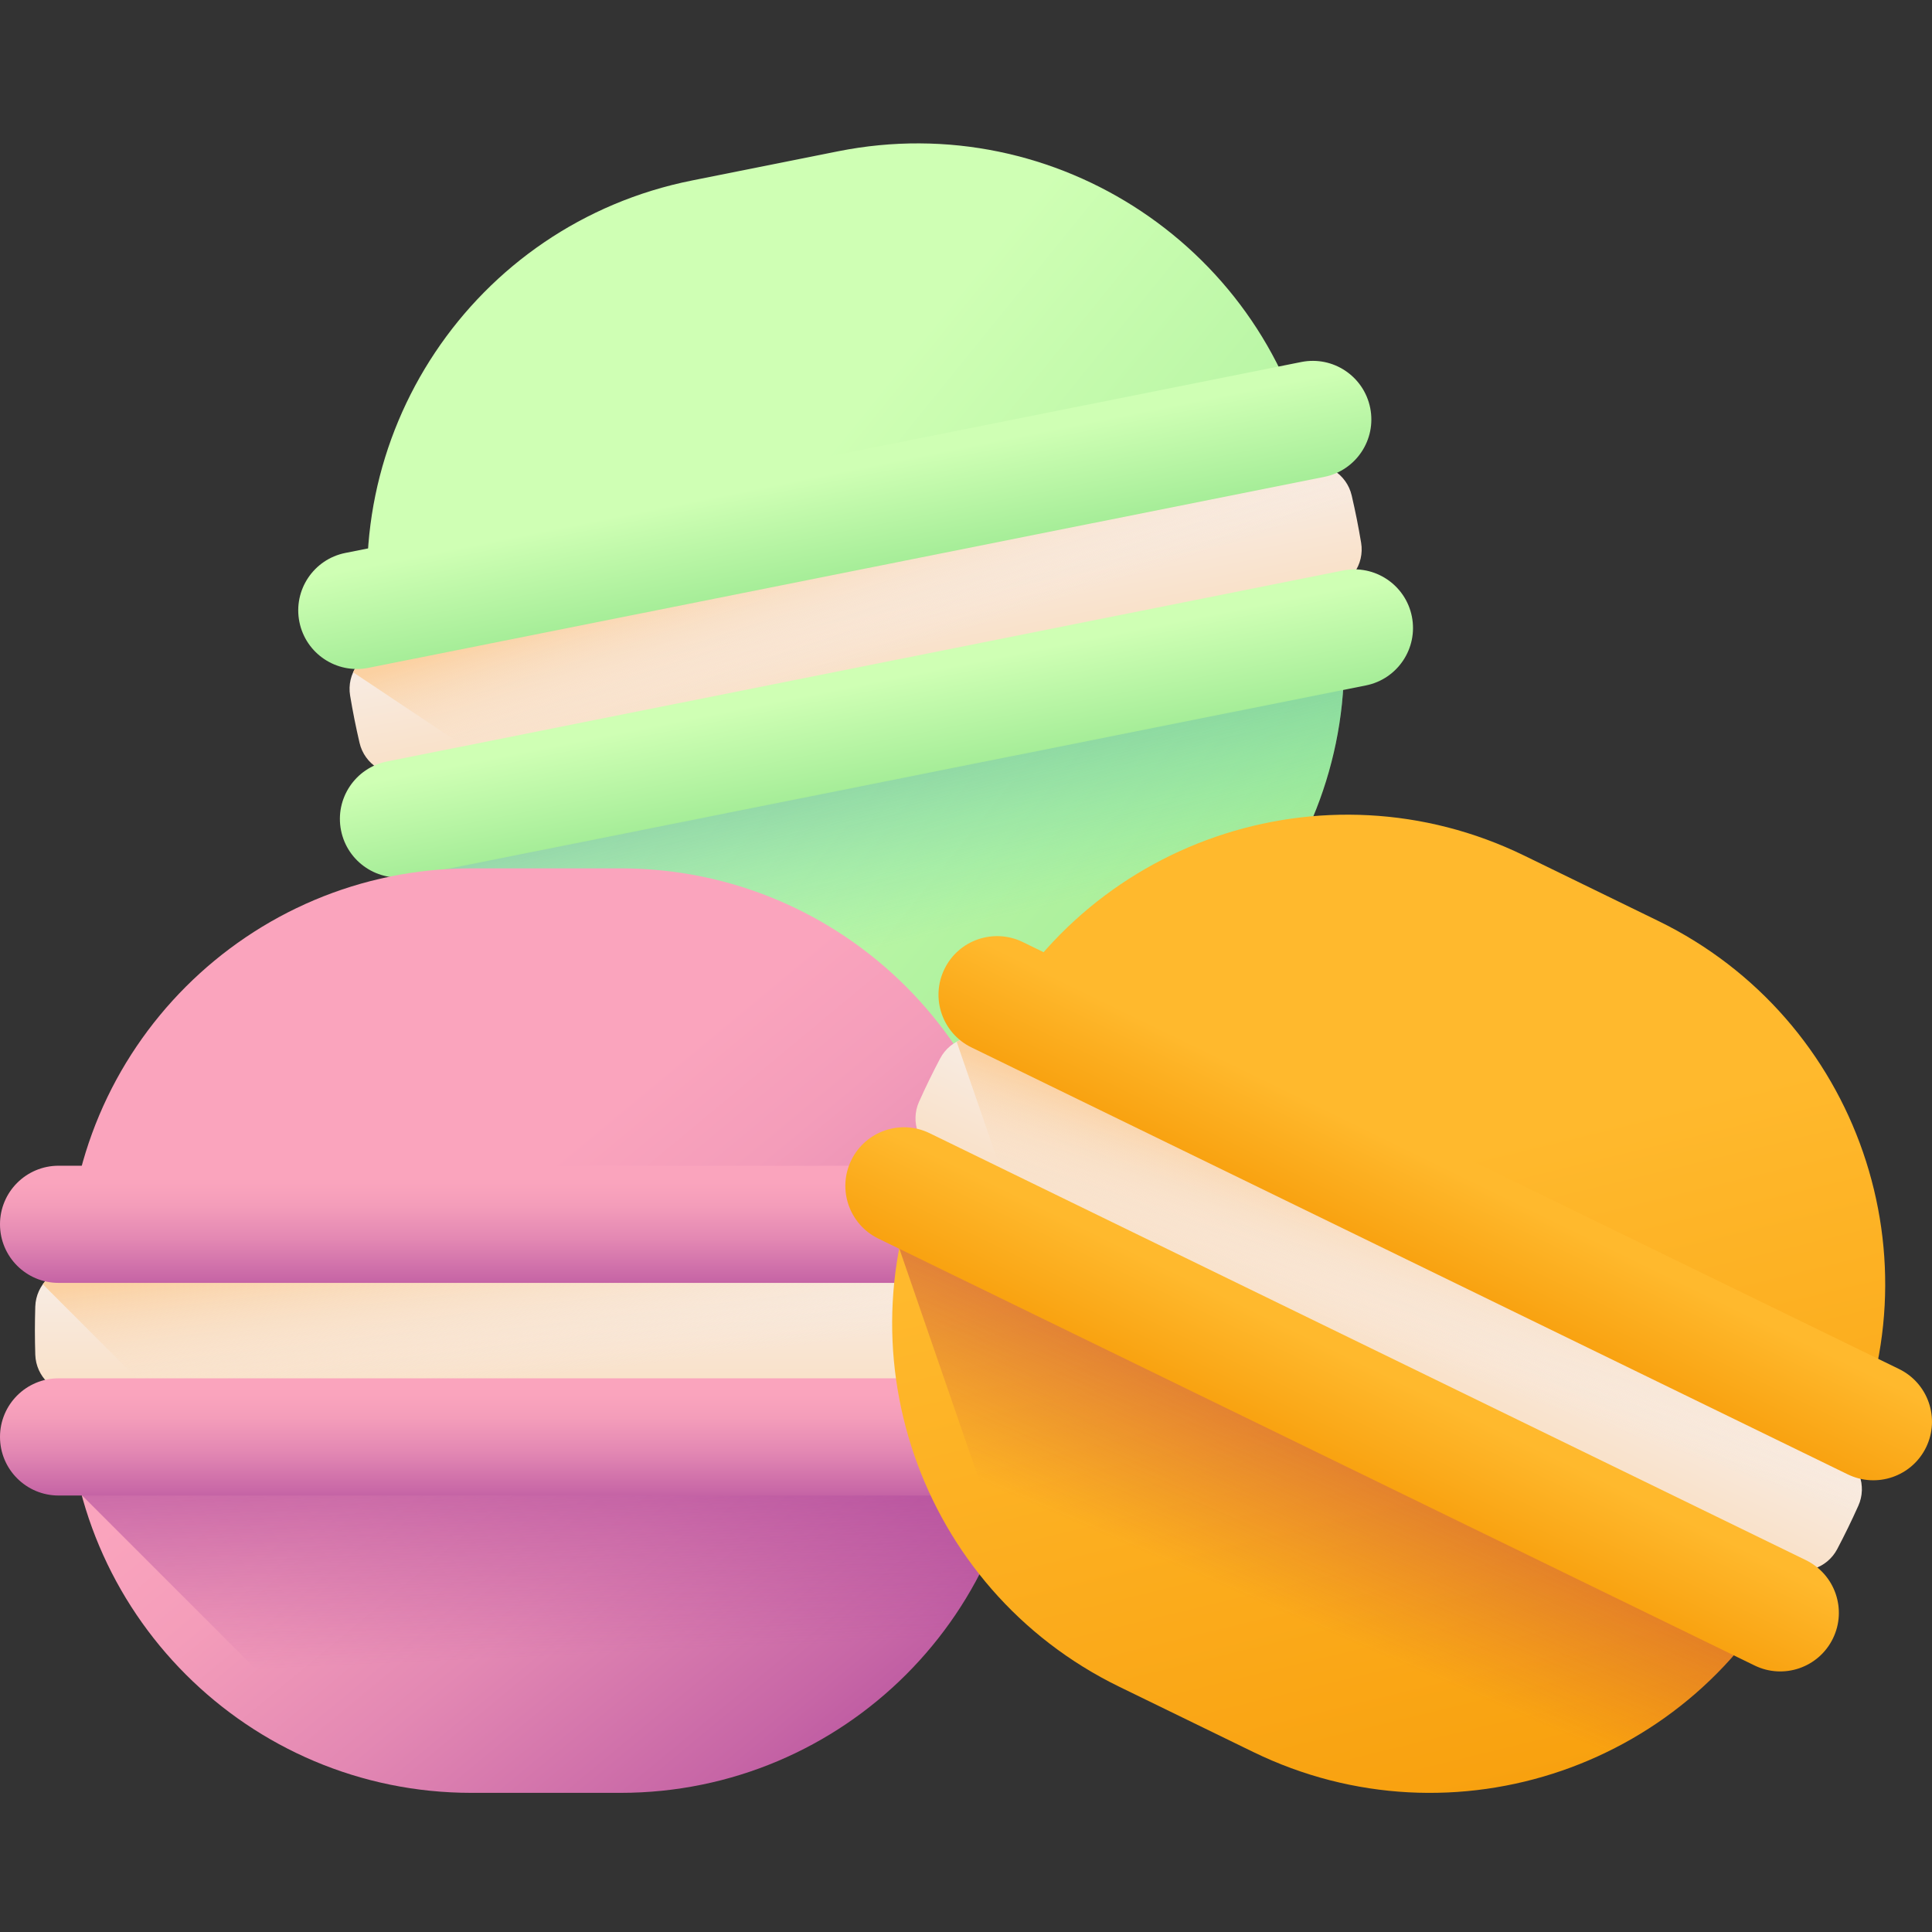<svg width="50" height="50" viewBox="0 0 50 50" fill="none" xmlns="http://www.w3.org/2000/svg">
<rect x="0" y="0" width="50" height="50" fill="#333333" stroke="none"/>
<g clip-path="url(#clip0)">
<path d="M26.378 27.378L22.596 28.134C16.934 29.265 11.429 25.592 10.298 19.931L9.706 16.969C8.575 11.307 12.248 5.802 17.909 4.671L21.691 3.915C27.352 2.785 32.858 6.457 33.989 12.118L34.581 15.081C35.711 20.742 32.039 26.247 26.378 27.378Z" fill="url(#paint0_linear)"/>
<path d="M35.114 13.434C35.154 13.638 35.192 13.843 35.226 14.047C35.319 14.608 34.948 15.142 34.39 15.253L10.54 20.018C9.982 20.129 9.434 19.779 9.305 19.225C9.258 19.023 9.214 18.82 9.173 18.616C9.132 18.411 9.095 18.206 9.061 18.002C8.967 17.441 9.339 16.907 9.897 16.796L33.747 12.032C34.304 11.921 34.853 12.27 34.982 12.825C35.029 13.026 35.073 13.229 35.114 13.434Z" fill="url(#paint1_linear)"/>
<path d="M10.642 21.217C10.798 21.685 10.986 22.136 11.202 22.568L11.215 22.567L19.831 28.314C20.736 28.375 21.663 28.32 22.596 28.134L26.378 27.378C31.598 26.335 35.127 21.573 34.758 16.399L10.642 21.217Z" fill="url(#paint2_linear)"/>
<path d="M34.39 15.253C34.948 15.142 35.32 14.608 35.226 14.047C35.192 13.843 35.154 13.638 35.114 13.433C35.073 13.229 35.029 13.026 34.982 12.824C34.853 12.27 34.304 11.92 33.746 12.031L9.897 16.796C9.549 16.865 9.274 17.098 9.139 17.399L12.482 19.629L34.39 15.253Z" fill="url(#paint3_linear)"/>
<path d="M34.27 12.342L9.532 17.284C8.711 17.448 7.912 16.916 7.748 16.094C7.584 15.273 8.117 14.474 8.938 14.31L33.676 9.369C34.498 9.204 35.297 9.737 35.461 10.559C35.625 11.38 35.092 12.178 34.27 12.342Z" fill="url(#paint4_linear)"/>
<path d="M35.349 17.739L10.61 22.681C9.789 22.845 8.99 22.312 8.826 21.491C8.662 20.67 9.195 19.871 10.016 19.707L34.755 14.765C35.576 14.601 36.375 15.134 36.539 15.955C36.703 16.776 36.17 17.575 35.349 17.739Z" fill="url(#paint5_linear)"/>
<path d="M16.058 46.399H12.201C6.429 46.399 1.749 41.72 1.749 35.947V32.925C1.749 27.153 6.429 22.473 12.201 22.473H16.058C21.831 22.473 26.511 27.153 26.511 32.925V35.947C26.511 41.72 21.831 46.399 16.058 46.399Z" fill="url(#paint6_linear)"/>
<path d="M27.356 34.436C27.356 34.645 27.353 34.853 27.346 35.06C27.328 35.628 26.859 36.079 26.291 36.079H1.97C1.4 36.079 0.932 35.628 0.913 35.06C0.907 34.853 0.903 34.645 0.903 34.436C0.903 34.227 0.907 34.02 0.913 33.813C0.932 33.244 1.4 32.794 1.97 32.794H26.291C26.86 32.794 27.328 33.244 27.346 33.813C27.353 34.02 27.356 34.227 27.356 34.436Z" fill="url(#paint7_linear)"/>
<path d="M1.834 37.275C1.896 37.764 1.991 38.244 2.119 38.71L2.132 38.71L9.455 46.034C10.33 46.272 11.251 46.399 12.201 46.399H16.058C21.381 46.399 25.775 42.42 26.427 37.275H1.834Z" fill="url(#paint8_linear)"/>
<path d="M26.291 36.079C26.86 36.079 27.328 35.628 27.346 35.06C27.353 34.853 27.356 34.645 27.356 34.436C27.356 34.227 27.353 34.02 27.346 33.813C27.328 33.244 26.859 32.794 26.291 32.794H1.97C1.615 32.794 1.3 32.968 1.108 33.237L3.95 36.079H26.291Z" fill="url(#paint9_linear)"/>
<path d="M26.744 33.201H1.516C0.679 33.201 0 32.522 0 31.685C0 30.847 0.679 30.169 1.516 30.169H26.744C27.581 30.169 28.26 30.847 28.26 31.685C28.26 32.522 27.581 33.201 26.744 33.201Z" fill="url(#paint10_linear)"/>
<path d="M26.744 38.704H1.516C0.679 38.704 0 38.025 0 37.188C0 36.35 0.679 35.671 1.516 35.671H26.744C27.581 35.671 28.26 36.35 28.26 37.188C28.26 38.025 27.581 38.704 26.744 38.704Z" fill="url(#paint11_linear)"/>
<path d="M32.433 45.341L28.965 43.652C23.776 41.123 21.619 34.866 24.147 29.677L25.47 26.961C27.999 21.771 34.256 19.614 39.445 22.142L42.912 23.832C48.102 26.36 50.259 32.617 47.731 37.807L46.407 40.523C43.879 45.712 37.622 47.87 32.433 45.341Z" fill="url(#paint12_linear)"/>
<path d="M47.829 39.535C47.737 39.722 47.644 39.908 47.547 40.091C47.282 40.594 46.663 40.794 46.151 40.545L24.287 29.892C23.776 29.643 23.552 29.032 23.785 28.513C23.869 28.325 23.957 28.136 24.049 27.948C24.14 27.761 24.234 27.576 24.331 27.393C24.596 26.889 25.215 26.689 25.726 26.939L47.59 37.592C48.102 37.841 48.326 38.451 48.093 38.97C48.008 39.159 47.921 39.347 47.829 39.535Z" fill="url(#paint13_linear)"/>
<path d="M23.642 30.908C23.483 31.375 23.359 31.848 23.269 32.323L23.28 32.329L26.656 42.12C27.339 42.717 28.111 43.235 28.965 43.652L32.433 45.341C37.218 47.673 42.91 46.02 45.751 41.68L23.642 30.908Z" fill="url(#paint14_linear)"/>
<path d="M46.151 40.545C46.663 40.794 47.282 40.594 47.547 40.091C47.644 39.908 47.738 39.722 47.829 39.535C47.92 39.347 48.008 39.159 48.093 38.97C48.326 38.451 48.102 37.841 47.59 37.592L25.726 26.939C25.408 26.784 25.048 26.802 24.758 26.96L26.068 30.759L46.151 40.545Z" fill="url(#paint15_linear)"/>
<path d="M47.819 38.156L25.141 27.107C24.388 26.74 24.075 25.832 24.442 25.079C24.808 24.326 25.716 24.014 26.469 24.38L49.147 35.43C49.9 35.797 50.213 36.704 49.847 37.457C49.48 38.21 48.572 38.523 47.819 38.156Z" fill="url(#paint16_linear)"/>
<path d="M45.409 43.103L22.73 32.054C21.978 31.687 21.664 30.779 22.031 30.026C22.398 29.274 23.306 28.96 24.058 29.327L46.737 40.377C47.49 40.744 47.803 41.652 47.436 42.404C47.069 43.157 46.162 43.47 45.409 43.103Z" fill="url(#paint17_linear)"/>
</g>
<defs>
<linearGradient id="paint0_linear" x1="19.542" y1="13.917" x2="38.48" y2="29.26" gradientUnits="userSpaceOnUse">
<stop stop-color="#CFFFB4"/>
<stop offset="1" stop-color="#8EE388"/>
</linearGradient>
<linearGradient id="paint1_linear" x1="21.935" y1="14.982" x2="23.162" y2="21.122" gradientUnits="userSpaceOnUse">
<stop stop-color="#F8EBE1"/>
<stop offset="1" stop-color="#FBD1A2"/>
</linearGradient>
<linearGradient id="paint2_linear" x1="24.041" y1="24.233" x2="21.512" y2="13.998" gradientUnits="userSpaceOnUse">
<stop stop-color="#53D6BE" stop-opacity="0"/>
<stop offset="1" stop-color="#4E6D79"/>
</linearGradient>
<linearGradient id="paint3_linear" x1="22.704" y1="17.071" x2="21.54" y2="13.517" gradientUnits="userSpaceOnUse">
<stop stop-color="#F8EBE1" stop-opacity="0"/>
<stop offset="1" stop-color="#FBD1A2"/>
</linearGradient>
<linearGradient id="paint4_linear" x1="21.393" y1="12.267" x2="22.197" y2="16.293" gradientUnits="userSpaceOnUse">
<stop stop-color="#CFFFB4"/>
<stop offset="1" stop-color="#8EE388"/>
</linearGradient>
<linearGradient id="paint5_linear" x1="22.471" y1="17.663" x2="23.275" y2="21.689" gradientUnits="userSpaceOnUse">
<stop stop-color="#CFFFB4"/>
<stop offset="1" stop-color="#8EE388"/>
</linearGradient>
<linearGradient id="paint6_linear" x1="11.992" y1="31.86" x2="27.558" y2="50.615" gradientUnits="userSpaceOnUse">
<stop stop-color="#FAA4BD"/>
<stop offset="0.142" stop-color="#F49DBA"/>
<stop offset="0.356" stop-color="#E388B3"/>
<stop offset="0.615" stop-color="#C766A6"/>
<stop offset="0.907" stop-color="#A03795"/>
<stop offset="1" stop-color="#93278F"/>
</linearGradient>
<linearGradient id="paint7_linear" x1="14.13" y1="33.373" x2="14.13" y2="39.634" gradientUnits="userSpaceOnUse">
<stop stop-color="#F8EBE1"/>
<stop offset="1" stop-color="#FBD1A2"/>
</linearGradient>
<linearGradient id="paint8_linear" x1="14.383" y1="42.857" x2="13.907" y2="32.325" gradientUnits="userSpaceOnUse">
<stop stop-color="#93278F" stop-opacity="0"/>
<stop offset="1" stop-color="#93278F"/>
</linearGradient>
<linearGradient id="paint9_linear" x1="14.475" y1="35.572" x2="14.03" y2="31.86" gradientUnits="userSpaceOnUse">
<stop stop-color="#F8EBE1" stop-opacity="0"/>
<stop offset="1" stop-color="#FBD1A2"/>
</linearGradient>
<linearGradient id="paint10_linear" x1="14.13" y1="30.605" x2="14.13" y2="34.709" gradientUnits="userSpaceOnUse">
<stop stop-color="#FAA4BD"/>
<stop offset="0.142" stop-color="#F49DBA"/>
<stop offset="0.356" stop-color="#E388B3"/>
<stop offset="0.615" stop-color="#C766A6"/>
<stop offset="0.907" stop-color="#A03795"/>
<stop offset="1" stop-color="#93278F"/>
</linearGradient>
<linearGradient id="paint11_linear" x1="14.13" y1="36.108" x2="14.13" y2="40.212" gradientUnits="userSpaceOnUse">
<stop stop-color="#FAA4BD"/>
<stop offset="0.142" stop-color="#F49DBA"/>
<stop offset="0.356" stop-color="#E388B3"/>
<stop offset="0.615" stop-color="#C766A6"/>
<stop offset="0.907" stop-color="#A03795"/>
<stop offset="1" stop-color="#93278F"/>
</linearGradient>
<linearGradient id="paint12_linear" x1="35.145" y1="30.49" x2="40.924" y2="54.168" gradientUnits="userSpaceOnUse">
<stop stop-color="#FFB92D"/>
<stop offset="1" stop-color="#F59500"/>
</linearGradient>
<linearGradient id="paint13_linear" x1="36.404" y1="32.786" x2="33.662" y2="38.415" gradientUnits="userSpaceOnUse">
<stop stop-color="#F8EBE1"/>
<stop offset="1" stop-color="#FBD1A2"/>
</linearGradient>
<linearGradient id="paint14_linear" x1="32.478" y1="41.422" x2="36.663" y2="31.746" gradientUnits="userSpaceOnUse">
<stop stop-color="#BE3F45" stop-opacity="0"/>
<stop offset="1" stop-color="#BE3F45"/>
</linearGradient>
<linearGradient id="paint15_linear" x1="35.752" y1="34.914" x2="36.977" y2="31.381" gradientUnits="userSpaceOnUse">
<stop stop-color="#F8EBE1" stop-opacity="0"/>
<stop offset="1" stop-color="#FBD1A2"/>
</linearGradient>
<linearGradient id="paint16_linear" x1="37.617" y1="30.297" x2="35.819" y2="33.987" gradientUnits="userSpaceOnUse">
<stop stop-color="#FFB92D"/>
<stop offset="1" stop-color="#F59500"/>
</linearGradient>
<linearGradient id="paint17_linear" x1="35.207" y1="35.244" x2="33.409" y2="38.935" gradientUnits="userSpaceOnUse">
<stop stop-color="#FFB92D"/>
<stop offset="1" stop-color="#F59500"/>
</linearGradient>
<clipPath id="clip0">
<rect width="50" height="50" fill="white"/>
</clipPath>
</defs>
</svg>
